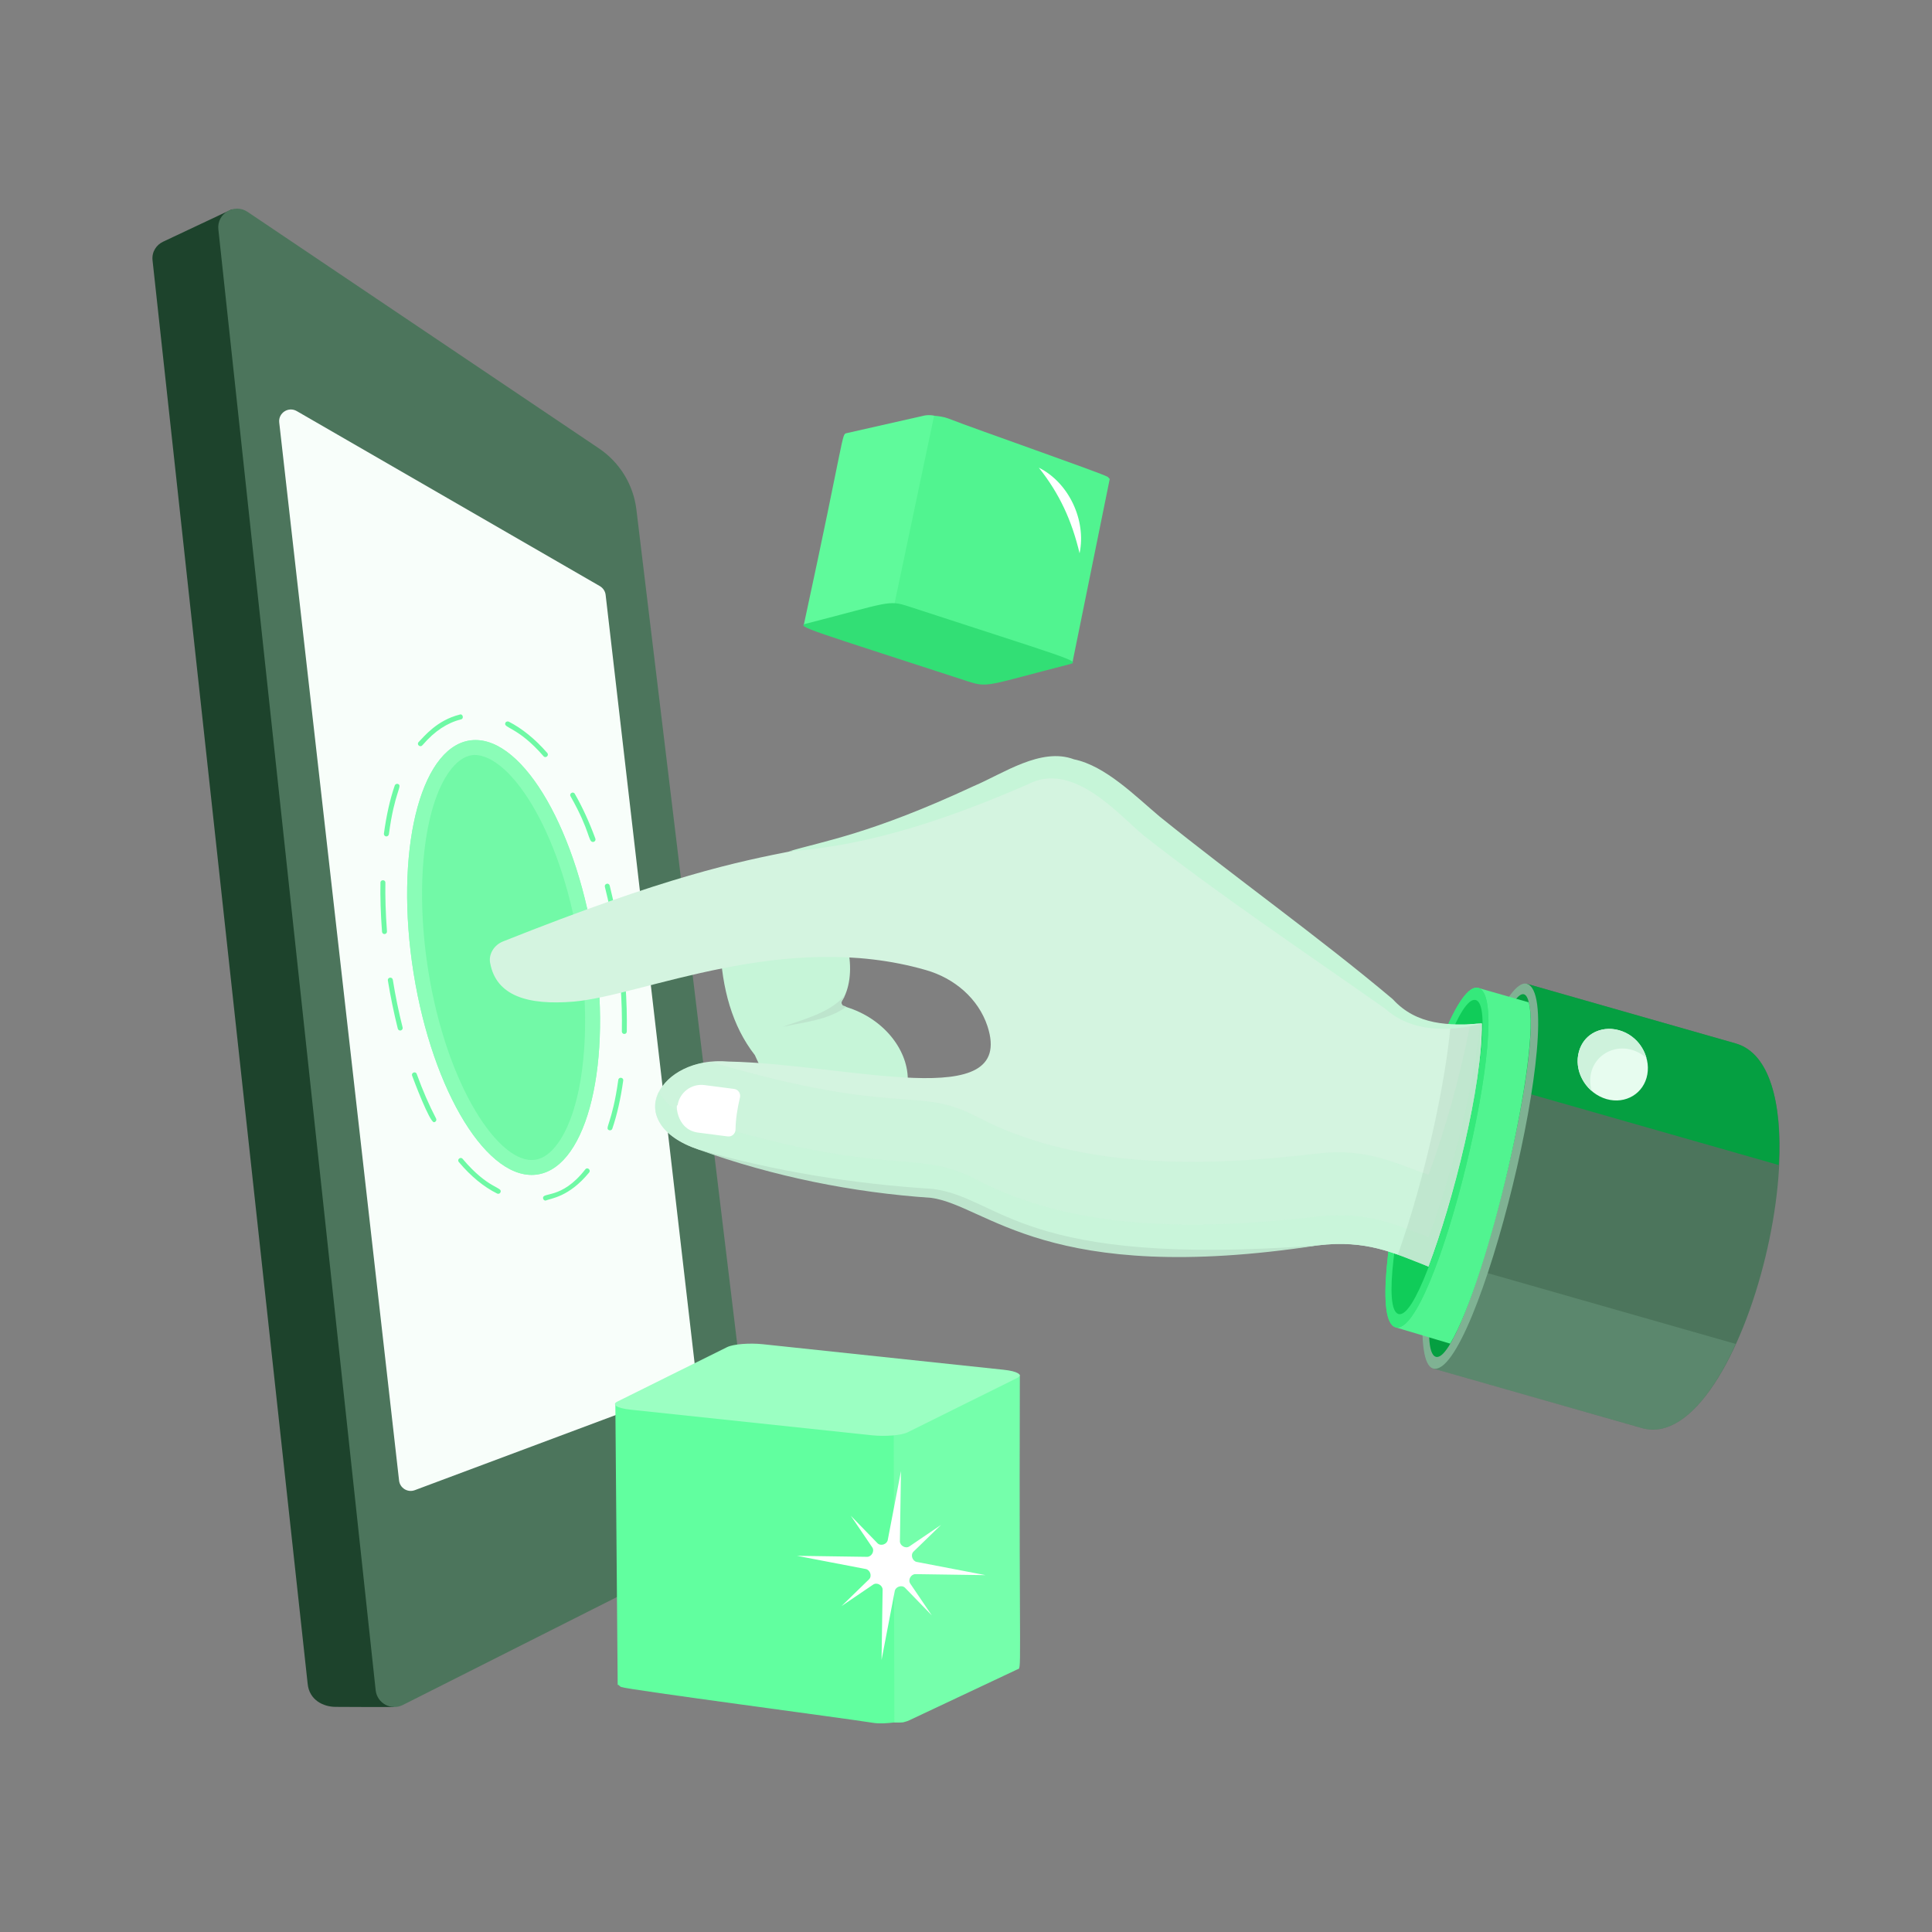 <svg xmlns="http://www.w3.org/2000/svg" xml:space="preserve" id="InteractiveDisplay" x="0" y="0" enable-background="new 0 0 38 38" version="1.1" viewBox="0 0 38 38">
  <rect x="0" y="0" width="38" height="38" fill="#808080" stroke="none"/>
  <g id="_x34_9" fill="#000000" class="color000000 svgShape">
    <path fill="#1d432c" d="M12.913,30.24L7.825,32.986c-0.034,0.264-0.08,0.589-0.08,0.589
				s-1.14,0-1.143-0.003c-0.236,0-0.52-0.129-0.551-0.457L3,5.118
				c-0.017-0.167,0.078-0.304,0.21-0.365C3.31,4.706,4.657,4.071,4.557,4.119
				c0,0,0.517,0.778,0.572,0.913c0.055,0.138,0.052,0.468-0.149,0.58
				c-0.032,0.017-0.063,0.032-0.101,0.043l5.501,3.659
				c0.402,0.267,0.666,0.695,0.727,1.172l2.301,18.843
				C13.453,29.706,13.254,30.071,12.913,30.24z" class="color1d2943 svgShape"></path>
    <path fill="#4c755c" d="M12.517,10.022l2.336,19.337c0.047,0.386-0.154,0.76-0.501,0.935
				l-6.429,3.241c-0.23,0.116-0.506-0.034-0.534-0.29L4.295,4.513
				c-0.034-0.312,0.313-0.521,0.574-0.346l6.911,4.652
				C12.189,9.094,12.458,9.533,12.517,10.022z" class="color4c5c75 svgShape"></path>
    <path fill="#f8fefa" d="M5.492,8.31l2.357,20.81c0.017,0.149,0.169,0.242,0.309,0.19
				l5.384-2.013c0.099-0.037,0.16-0.137,0.148-0.242l-1.778-15.354
				c-0.008-0.072-0.051-0.136-0.114-0.173L5.836,8.085
				C5.672,7.991,5.471,8.123,5.492,8.31z" class="colorf8f9fe svgShape"></path>
    <path fill="#6ff9a5" d="M10.731,23.614c-0.023,0-0.043-0.015-0.048-0.038
					c-0.032-0.145,0.354,0.035,0.829-0.576c0.041-0.053,0.116,0.012,0.076,0.061
					C11.188,23.55,10.833,23.568,10.731,23.614z M9.799,23.48
					c-0.008,0-0.014-0.002-0.022-0.005c-0.264-0.132-0.517-0.339-0.752-0.619
					c-0.043-0.052,0.035-0.111,0.074-0.063c0.515,0.61,0.796,0.547,0.744,0.66
					C9.835,23.471,9.818,23.48,9.799,23.48z M11.998,22.232
					c-0.005,0-0.01-0.001-0.015-0.002c-0.103-0.034,0.058-0.124,0.178-0.99
					c0.01-0.064,0.106-0.05,0.097,0.013c-0.049,0.35-0.12,0.668-0.214,0.945
					C12.037,22.22,12.018,22.232,11.998,22.232z M8.535,22.072
					c-0.086,0-0.4-0.834-0.429-0.914C8.083,21.097,8.177,21.063,8.197,21.125
					c0.115,0.318,0.243,0.613,0.38,0.875c0.012,0.024,0.004,0.053-0.02,0.066
					C8.55,22.07,8.543,22.072,8.535,22.072z M12.28,20.337h-0.001
					c-0.027,0-0.049-0.023-0.048-0.05c0.005-0.282-0.001-0.583-0.029-0.956
					c-0.005-0.066,0.093-0.071,0.097-0.008c0.027,0.372,0.034,0.677,0.029,0.966
					C12.328,20.316,12.306,20.337,12.28,20.337z M7.872,20.269
					c-0.022,0-0.042-0.014-0.048-0.037c-0.077-0.309-0.143-0.627-0.195-0.947
					c-0.009-0.066,0.086-0.077,0.097-0.015c0.051,0.317,0.115,0.632,0.193,0.939
					c0.007,0.026-0.01,0.052-0.036,0.059C7.88,20.269,7.876,20.269,7.872,20.269z
					 M12.138,18.421c-0.024,0-0.045-0.017-0.049-0.041
					c-0.051-0.318-0.115-0.634-0.192-0.938c-0.015-0.057,0.075-0.092,0.095-0.023
					c0.076,0.306,0.142,0.625,0.194,0.946c0.004,0.027-0.014,0.051-0.041,0.056
					C12.142,18.421,12.141,18.421,12.138,18.421z M7.563,18.372
					c-0.026,0-0.047-0.019-0.049-0.045c-0.027-0.342-0.037-0.712-0.031-0.966
					c0-0.064,0.1-0.064,0.097,0.002c-0.005,0.247,0.004,0.601,0.031,0.956
					c0.002,0.027-0.018,0.051-0.045,0.052C7.566,18.372,7.564,18.372,7.563,18.372z
					 M11.664,16.56c-0.1,0-0.044-0.196-0.442-0.898
					c-0.032-0.054,0.052-0.106,0.084-0.048c0.147,0.256,0.283,0.552,0.404,0.88
					c0.01,0.026-0.004,0.053-0.029,0.063
					C11.675,16.559,11.669,16.56,11.664,16.56z M7.6,16.451
					c-0.002,0-0.004,0-0.007,0c-0.027-0.004-0.045-0.029-0.042-0.055
					c0.048-0.352,0.118-0.67,0.213-0.946c0.009-0.026,0.038-0.038,0.061-0.031
					c0.104,0.035-0.064,0.14-0.176,0.99C7.644,16.434,7.623,16.451,7.6,16.451z
					 M10.69,14.873c-0.508-0.586-0.801-0.549-0.749-0.657
					c0.012-0.025,0.044-0.032,0.066-0.022c0.263,0.134,0.524,0.347,0.757,0.616
					C10.806,14.859,10.732,14.923,10.69,14.873z M8.235,14.594
					c0.101-0.101,0.356-0.428,0.808-0.539c0.057-0.024,0.09,0.079,0.023,0.095
					c-0.268,0.066-0.518,0.231-0.743,0.492c-0.006,0.007-0.012,0.013-0.019,0.02
					C8.258,14.707,8.189,14.64,8.235,14.594z" class="color986ff9 svgShape"></path>
    <path fill="#8afdb7" d="M11.707,18.737c0.327,2.36-0.214,4.318-1.209,4.371
				c-0.995,0.052-2.067-1.821-2.395-4.181c-0.327-2.36,0.214-4.318,1.209-4.37
				S11.379,16.377,11.707,18.737z" class="colorb28afd svgShape"></path>
    <path fill="#8afdb7" d="M11.707,18.737c0.327,2.36-0.214,4.318-1.209,4.371
				c-0.995,0.052-2.067-1.821-2.395-4.181c-0.327-2.36,0.214-4.318,1.209-4.37
				S11.379,16.377,11.707,18.737z" class="colorb28afd svgShape"></path>
    <path fill="#6ff9a5" d="M10.457,22.816c-0.718,0-1.742-1.613-2.064-3.929
				C8.168,17.259,8.367,15.741,8.89,15.108c0.135-0.164,0.283-0.252,0.438-0.259
				c0,0,0,0,0.001,0c0.743,0,1.767,1.613,2.088,3.929
				c0.225,1.627,0.026,3.145-0.497,3.778c-0.135,0.164-0.283,0.252-0.438,0.259
				L10.457,22.816z" opacity=".9" class="color986ff9 svgShape"></path>
    <path fill="#c6f5d8" d="M17.855,21.212c0,0-0.176,0.439-0.713,0.43
				c-0.537-0.02-1.855-0.156-1.953-0.254c-0.098-0.088-0.342-0.635-0.342-0.635
				c-0.449-0.576-0.645-1.308-0.684-2.148c0.976-0.059,1.894-0.088,2.5,0
				c0.088,0.342,0.078,0.723-0.059,1.006c-0.01,0.02-0.029,0.049-0.039,0.068
				c-0.029,0.039-0.01,0.098,0.029,0.107c0.02,0,0.029,0.01,0.049,0.02
				C17.376,20.03,17.845,20.636,17.855,21.212z" class="colorf5c9c6 svgShape"></path>
    <path fill="#4c755c" d="M28.186,26.916l1.847-7.565l4.106,1.172
				c2,0.571,0.167,8.139-1.847,7.565L28.186,26.916z" class="color4c5c75 svgShape"></path>
    <path fill="#7fb293" d="M28.186,26.916l0.016-0.067c0.293-0.426,0.588-1.096,0.852-1.867
				l5.084,1.451c-0.493,1.093-1.159,1.85-1.846,1.654L28.186,26.916z" opacity=".3" class="color7f8eb2 svgShape"></path>
    <path fill="#059f41" d="M30.002,19.475l0.03-0.124l4.106,1.172
				c0.678,0.194,0.916,1.189,0.848,2.392l-5.066-1.446
				C30.03,20.675,30.069,19.973,30.002,19.475z" class="color31445b svgShape"></path>
    <path fill="#7fb293" d="M28.453,22.944c0.51-2.09,1.215-3.698,1.576-3.594
				c0.867,0.247-0.989,7.81-1.843,7.566C27.824,26.813,27.942,25.034,28.453,22.944z" class="color7f8eb2 svgShape"></path>
    <path fill="#059f41" d="M30.068,19.708c0.313,1.167-1.267,7.139-1.826,6.979
				c-0.079-0.023-0.122-0.157-0.132-0.384
				C28.043,24.146,29.784,18.557,30.068,19.708z" class="color31445b svgShape"></path>
    <path fill="#51f490" d="M27.448,26.107l1.633-6.674l0.988,0.282
				c0.251,0.934-0.794,5.444-1.545,6.713L27.448,26.107z" class="colorf45170 svgShape"></path>
    <path fill="#35e97b" d="M29.078,19.431c0.763,0.218-0.867,6.893-1.63,6.675
				C26.686,25.889,28.315,19.214,29.078,19.431z" class="colore93565 svgShape"></path>
    <path fill="#35e97b" d="M29.078,19.431c0.763,0.218-0.867,6.893-1.63,6.675
				C26.686,25.889,28.315,19.214,29.078,19.431z" class="colore93565 svgShape"></path>
    <path fill="#e7fcef" d="M31.041,20.747c0.067-0.374,0.426-0.591,0.802-0.484
				c0.376,0.106,0.625,0.496,0.558,0.87c-0.067,0.374-0.426,0.591-0.802,0.485
				C31.224,21.51,30.974,21.121,31.041,20.747z" class="colore9e7fc svgShape"></path>
    <path fill="#cef2dc" d="M31.041,20.747c0.128-0.709,1.136-0.667,1.343,0.062
				c-0.53-0.457-1.264-0.011-1.076,0.65C31.105,21.284,30.993,21.012,31.041,20.747
				z" class="colord0cef2 svgShape"></path>
    <path fill="#10cc59" d="M27.507,25.845c-0.6-0.173,0.922-6.347,1.52-6.175
				C29.618,19.84,28.1,26.015,27.507,25.845z" class="colorcc104a svgShape"></path>
    <path fill="#d4f4e0" d="M29.147,20.132c0.01,1.202-0.568,3.525-1.052,4.779
				c-0.645-0.255-1.216-0.532-2.167-0.417c-2.517,0.3-4.838,0.254-6.698-0.713
				c-1.212-0.642-1.731-0.015-5.487-1.169c-1.548-0.521-0.768-1.85,0.581-1.733
				c2.361,0.048,5.663,1.041,5.099-0.693c-0.181-0.549-0.654-0.947-1.211-1.106
				c-2.782-0.802-5.569,0.502-6.925,0.62c-0.918,0.078-1.526-0.12-1.645-0.752
				c-0.039-0.181,0.078-0.361,0.249-0.43c6.507-2.59,5.359-1.075,10.352-3.334
				c0.486-0.229,1.206-0.005,1.74,0.476c0.642,0.581,1.306,1.142,2.033,1.616
				c3.264,2.124,3.518,3.131,4.674,2.9
				C28.85,20.151,29.001,20.134,29.147,20.132z" class="colorf4d6d4 svgShape"></path>
    <path fill="#c6f5d8" d="M29.143,20.128c0.021,1.21-0.567,3.493-1.045,4.785
				c-0.738-0.293-1.238-0.527-2.168-0.42c-2.519,0.303-4.843,0.254-6.699-0.713
				c-1.235-0.65-1.715-0.011-5.488-1.172c-0.947-0.312-1.123-1.015-0.469-1.474
				c0.215-0.146,0.459-0.234,0.713-0.244c3.757,1.1,4.036,0.448,5.244,1.084
				c1.855,0.967,4.179,1.016,6.699,0.713c0.983-0.113,1.553,0.214,2.168,0.42
				c0.319-0.86,0.615-1.9,0.82-2.959
				C28.996,20.138,29.065,20.128,29.143,20.128z" opacity=".5" class="colorf5c9c6 svgShape"></path>
    <path fill="#c6f5d8" d="M29.143,20.128c0.021,1.21-0.567,3.493-1.045,4.785
				c-0.738-0.293-1.238-0.527-2.168-0.42c-2.519,0.303-4.843,0.254-6.699-0.713
				c-1.235-0.65-1.715-0.011-5.488-1.172c-0.732-0.244-1.006-0.723-0.781-1.133
				c0.117,0.234,0.381,0.439,0.781,0.566c3.79,1.166,4.241,0.516,5.488,1.172
				c1.855,0.967,4.179,1.006,6.699,0.713c0.972-0.112,1.565,0.18,2.168,0.41
				c0.484-1.284,0.899-3.045,1.016-4.209H29.143z" opacity=".6" class="colorf5c9c6 svgShape"></path>
    <path fill="#bde5cd" d="M25.928,24.494c-5.341,0.817-6.513-0.786-7.615-0.934
				c-1.544-0.104-3.109-0.421-4.57-0.948c1.514,0.427,3.029,0.673,4.599,0.772
				C19.7,23.555,20.05,24.941,25.928,24.494L25.928,24.494z" class="colore5bdbe svgShape"></path>
    <path fill="#ffffff" d="M14.554,21.587c-0.052,0.217-0.084,0.427-0.087,0.627
				c-0.001,0.084-0.071,0.149-0.154,0.138l-0.58-0.075
				c-0.461-0.06-0.437-0.629-0.407-0.528c0.034-0.258,0.27-0.44,0.528-0.407
				l0.586,0.076C14.521,21.429,14.573,21.508,14.554,21.587z" class="colorffffff svgShape"></path>
    <path fill="#61ff9f" d="M17.848,27.566l-0.023,4.831l-0.018,1.468
					c-0.054,0.018-0.126,0.016-0.216,0.013c-0.126,0.015-0.288,0.03-0.432,0.006
					c-0.444-0.074-4.803-0.649-4.938-0.702c-0.018-0.001-0.054-0.041-0.054-0.041
					c-0.018-0.001-0.018-0.001-0.018-0.001l-0.046-5.516L17.848,27.566z" class="colorffb961 svgShape"></path>
    <path fill="#75ffab" d="M20.059,27.037c-0.019,6.144,0.048,5.748-0.054,5.8
					l-2.144,1.01c-0.036,0.018-0.144,0.035-0.27,0.031l-0.014-6.352
					L20.059,27.037z" class="colorffd475 svgShape"></path>
    <path fill="#9bffc2" d="M20.008,27.102l-2.157,1.07
					c-0.121,0.06-0.436,0.086-0.703,0.058l-4.742-0.503
					c-0.267-0.028-0.385-0.1-0.263-0.16l2.157-1.07
					c0.121-0.06,0.436-0.086,0.703-0.058l4.742,0.503
					C20.011,26.97,20.129,27.042,20.008,27.102z" class="colorffde9b svgShape"></path>
    <path fill="#51f490" d="M17.326,12.266c0.086-0.399-0.313,1.444,0.844-3.897
					c0.038-0.004,0.145-0.206,0.204-0.192c0.085,0.007,0.193,0.021,0.283,0.056
					c0.528,0.208,3.026,1.078,3.129,1.146c0.012,0.003,0.03,0.034,0.03,0.034
					c0.012,0.003,0.012,0.003,0.012,0.003l-0.735,3.619L17.326,12.266z" class="colorf45170 svgShape"></path>
    <path fill="#5ffa9b" d="M15.807,12.303c0.827-3.823,0.743-3.756,0.843-3.783l1.524-0.345
					c0.026-0.007,0.117-0.019,0.199,0.001l-0.875,4.153L15.807,12.303z" class="colorfa5f7f svgShape"></path>
    <path fill="#32df75" d="M15.85,12.268c1.65-0.422,1.615-0.473,2.026-0.339
					c3.046,0.995,3.39,1.077,3.179,1.131c-1.65,0.422-1.615,0.473-2.026,0.339
					C15.983,12.404,15.638,12.322,15.85,12.268z" class="colordf3260 svgShape"></path>
    <path fill="#bde5cd" d="M16.644,19.806c-0.381,0.264-0.811,0.293-1.25,0.391
				c0.4-0.146,0.918-0.273,1.201-0.596l0.01,0.01
				c-0.01,0.02-0.029,0.049-0.039,0.068c-0.029,0.039-0.01,0.098,0.029,0.107
				C16.615,19.786,16.625,19.796,16.644,19.806z" class="colore5bdbe svgShape"></path>
    <path fill="#4c755c" d="M10.611,9.524c0.328,0.174,0.234,0.707,0.039,0.633L7.422,8.15
				C7.115,7.926,7.146,7.479,7.382,7.518L10.611,9.524z" class="color4c5c75 svgShape"></path>
    <g fill="#000000" class="color000000 svgShape">
      <path fill="#ffffff" d="M17.174,31.167l-0.623,0.423l0.541-0.526
						c0.066-0.064,0.021-0.187-0.062-0.203l-1.355-0.26l1.379,0.02
						c0.086,0.001,0.154-0.11,0.102-0.187l-0.423-0.623l0.525,0.541
						c0.064,0.066,0.187,0.022,0.203-0.062l0.26-1.356l-0.021,1.38
						c-0.001,0.086,0.11,0.153,0.186,0.102l0.623-0.423l-0.541,0.525
						c-0.066,0.064-0.021,0.187,0.062,0.203l1.355,0.26l-1.379-0.02
						c-0.086-0.001-0.154,0.11-0.102,0.187l0.423,0.624l-0.525-0.541
						c-0.064-0.066-0.187-0.022-0.203,0.062l-0.26,1.356l0.021-1.381
						C17.362,31.183,17.251,31.115,17.174,31.167z" class="colorffffff svgShape"></path>
    </g>
    <g fill="#000000" class="color000000 svgShape">
      <path fill="#ffffff" d="M20.432,9.198c0.594,0.297,0.937,1.038,0.802,1.684
				C21.08,10.239,20.844,9.717,20.432,9.198L20.432,9.198z" class="colorffffff svgShape"></path>
    </g>
    <g opacity=".07" fill="#000000" class="color000000 svgShape">
      <path fill="#11331e" d="M29.143,20.128c0.021,1.21-0.567,3.493-1.045,4.785
				c-0.035-0.014-0.569-0.225-0.605-0.234c0.547-1.531,0.942-3.422,1.035-4.492
				c0.043,0.014,0.127-0.01,0.166-0.01
				C28.85,20.147,28.996,20.138,29.143,20.128z" class="color111d33 svgShape"></path>
    </g>
    <g fill="#000000" class="color000000 svgShape">
      <path fill="#c6f5d8" d="M19.159,15.458c0.569-0.24,1.316-0.767,1.965-0.523
				c0.622,0.127,1.216,0.733,1.683,1.124c1.452,1.175,3.148,2.381,4.587,3.594
				c0.471,0.515,1.101,0.524,1.753,0.479c-0.634,0.167-1.379,0.176-1.902-0.292
				c-1.549-1.09-3.272-2.244-4.753-3.409c-0.498-0.416-1.394-1.476-2.282-1.001
				c-1.492,0.647-3.066,1.2-4.695,1.316C16.192,16.543,17.119,16.408,19.159,15.458z" class="colorf5c9c6 svgShape"></path>
    </g>
  </g>
</svg>
